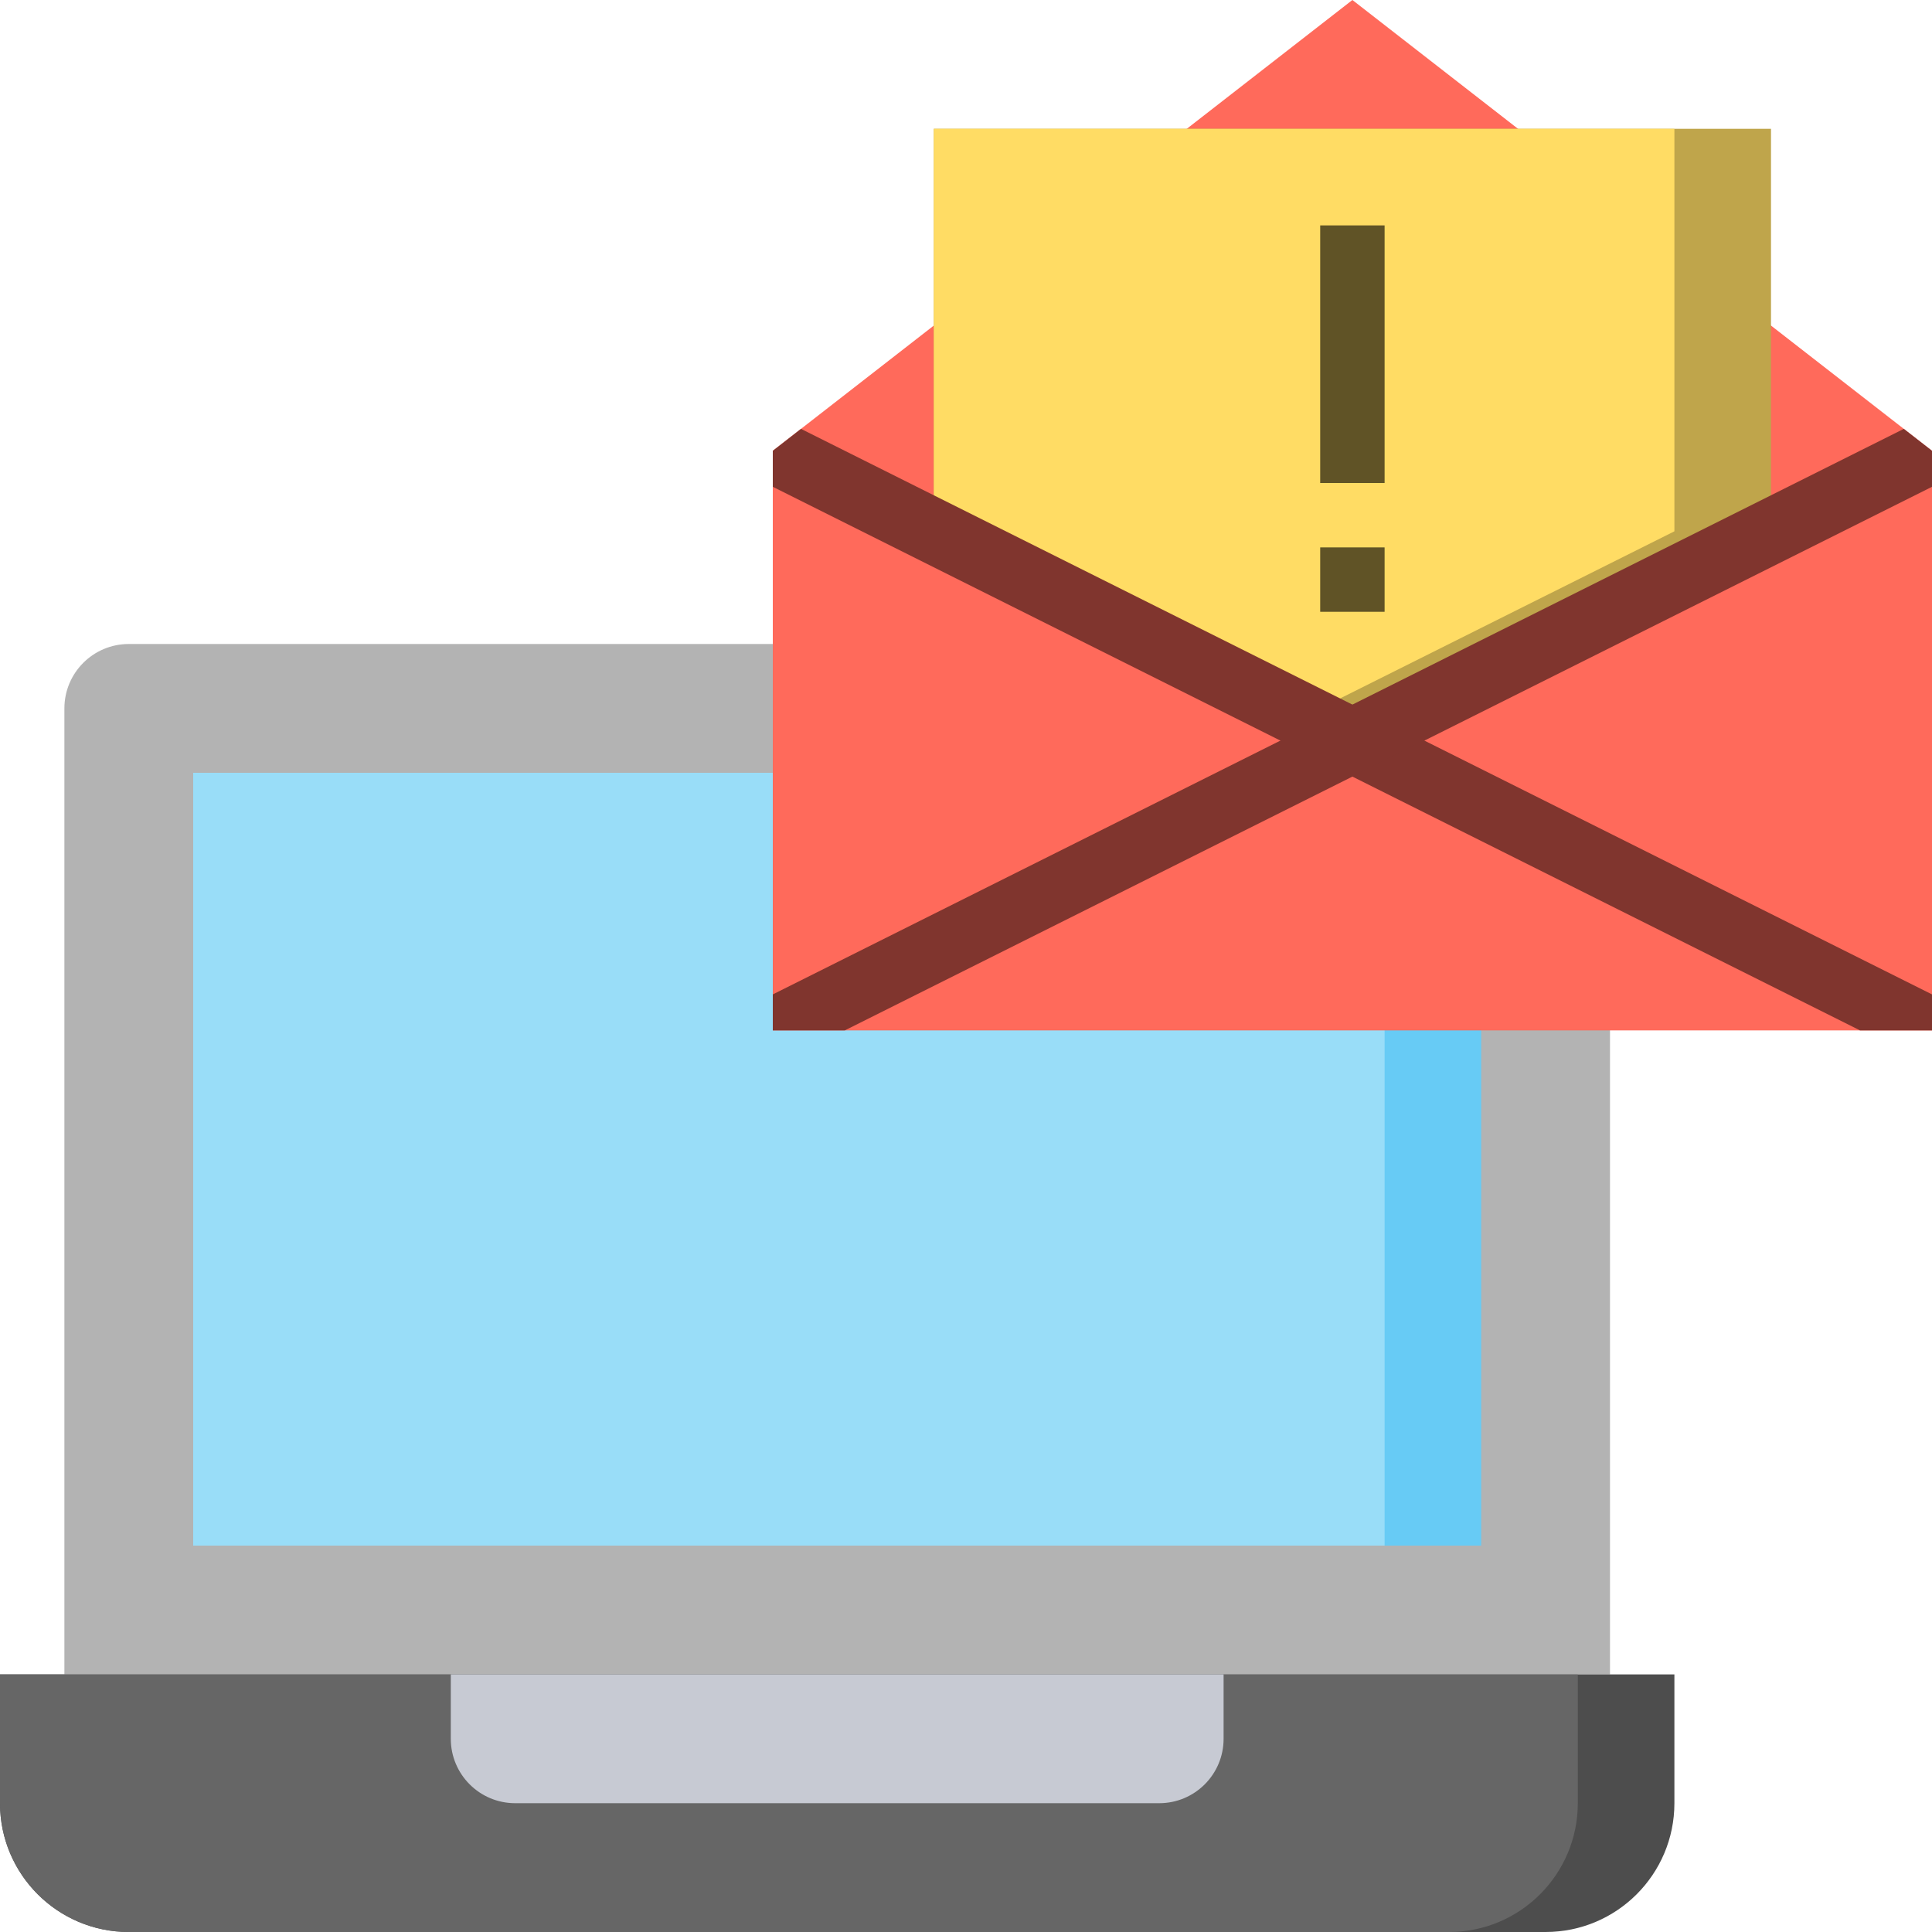 <svg height="480pt" viewBox="0 0 480 480" width="480pt" xmlns="http://www.w3.org/2000/svg"><path d="m400 416h-384v-240c0-8.84 7.16-16 16-16h352c8.84 0 16 7.16 16 16zm0 0" fill="#b3b3b3"/><path d="m48 192h320v192h-320zm0 0" fill="#67cbf5"/><path d="m48 192h296v192h-296zm0 0" fill="#99ddf8"/><path d="m336 0 144 112v144h-288v-144zm0 0" fill="#ff6a5b"/><path d="m336 184 104-52v-100h-208v100zm0 0" fill="#bfa54b"/><path d="m324 178 92-46v-100h-184v100zm0 0" fill="#ffdc64"/><path d="m384 480h-352c-17.672 0-32-14.328-32-32v-32h416v32c0 17.672-14.328 32-32 32zm0 0" fill="#4d4d4d"/><path d="m392 448v-32h-392v32c0 17.672 14.328 32 32 32h328c17.672 0 32-14.328 32-32zm0 0" fill="#666"/><path d="m112 416v16c0 8.84 7.16 16 16 16h160c8.84 0 16-7.16 16-16v-16zm0 0" fill="#c7cad3"/><path d="m328 136h16v16h-16zm0 0" fill="#605326"/><path d="m199 106.551-7 5.449v8.945l270.113 135.055h17.887v-8.945zm0 0" fill="#80352e"/><path d="m480 112-7-5.449-281 140.504v8.945h17.887l270.113-135.055zm0 0" fill="#80352e"/><path d="m328 56h16v64h-16zm0 0" fill="#605326"/></svg>